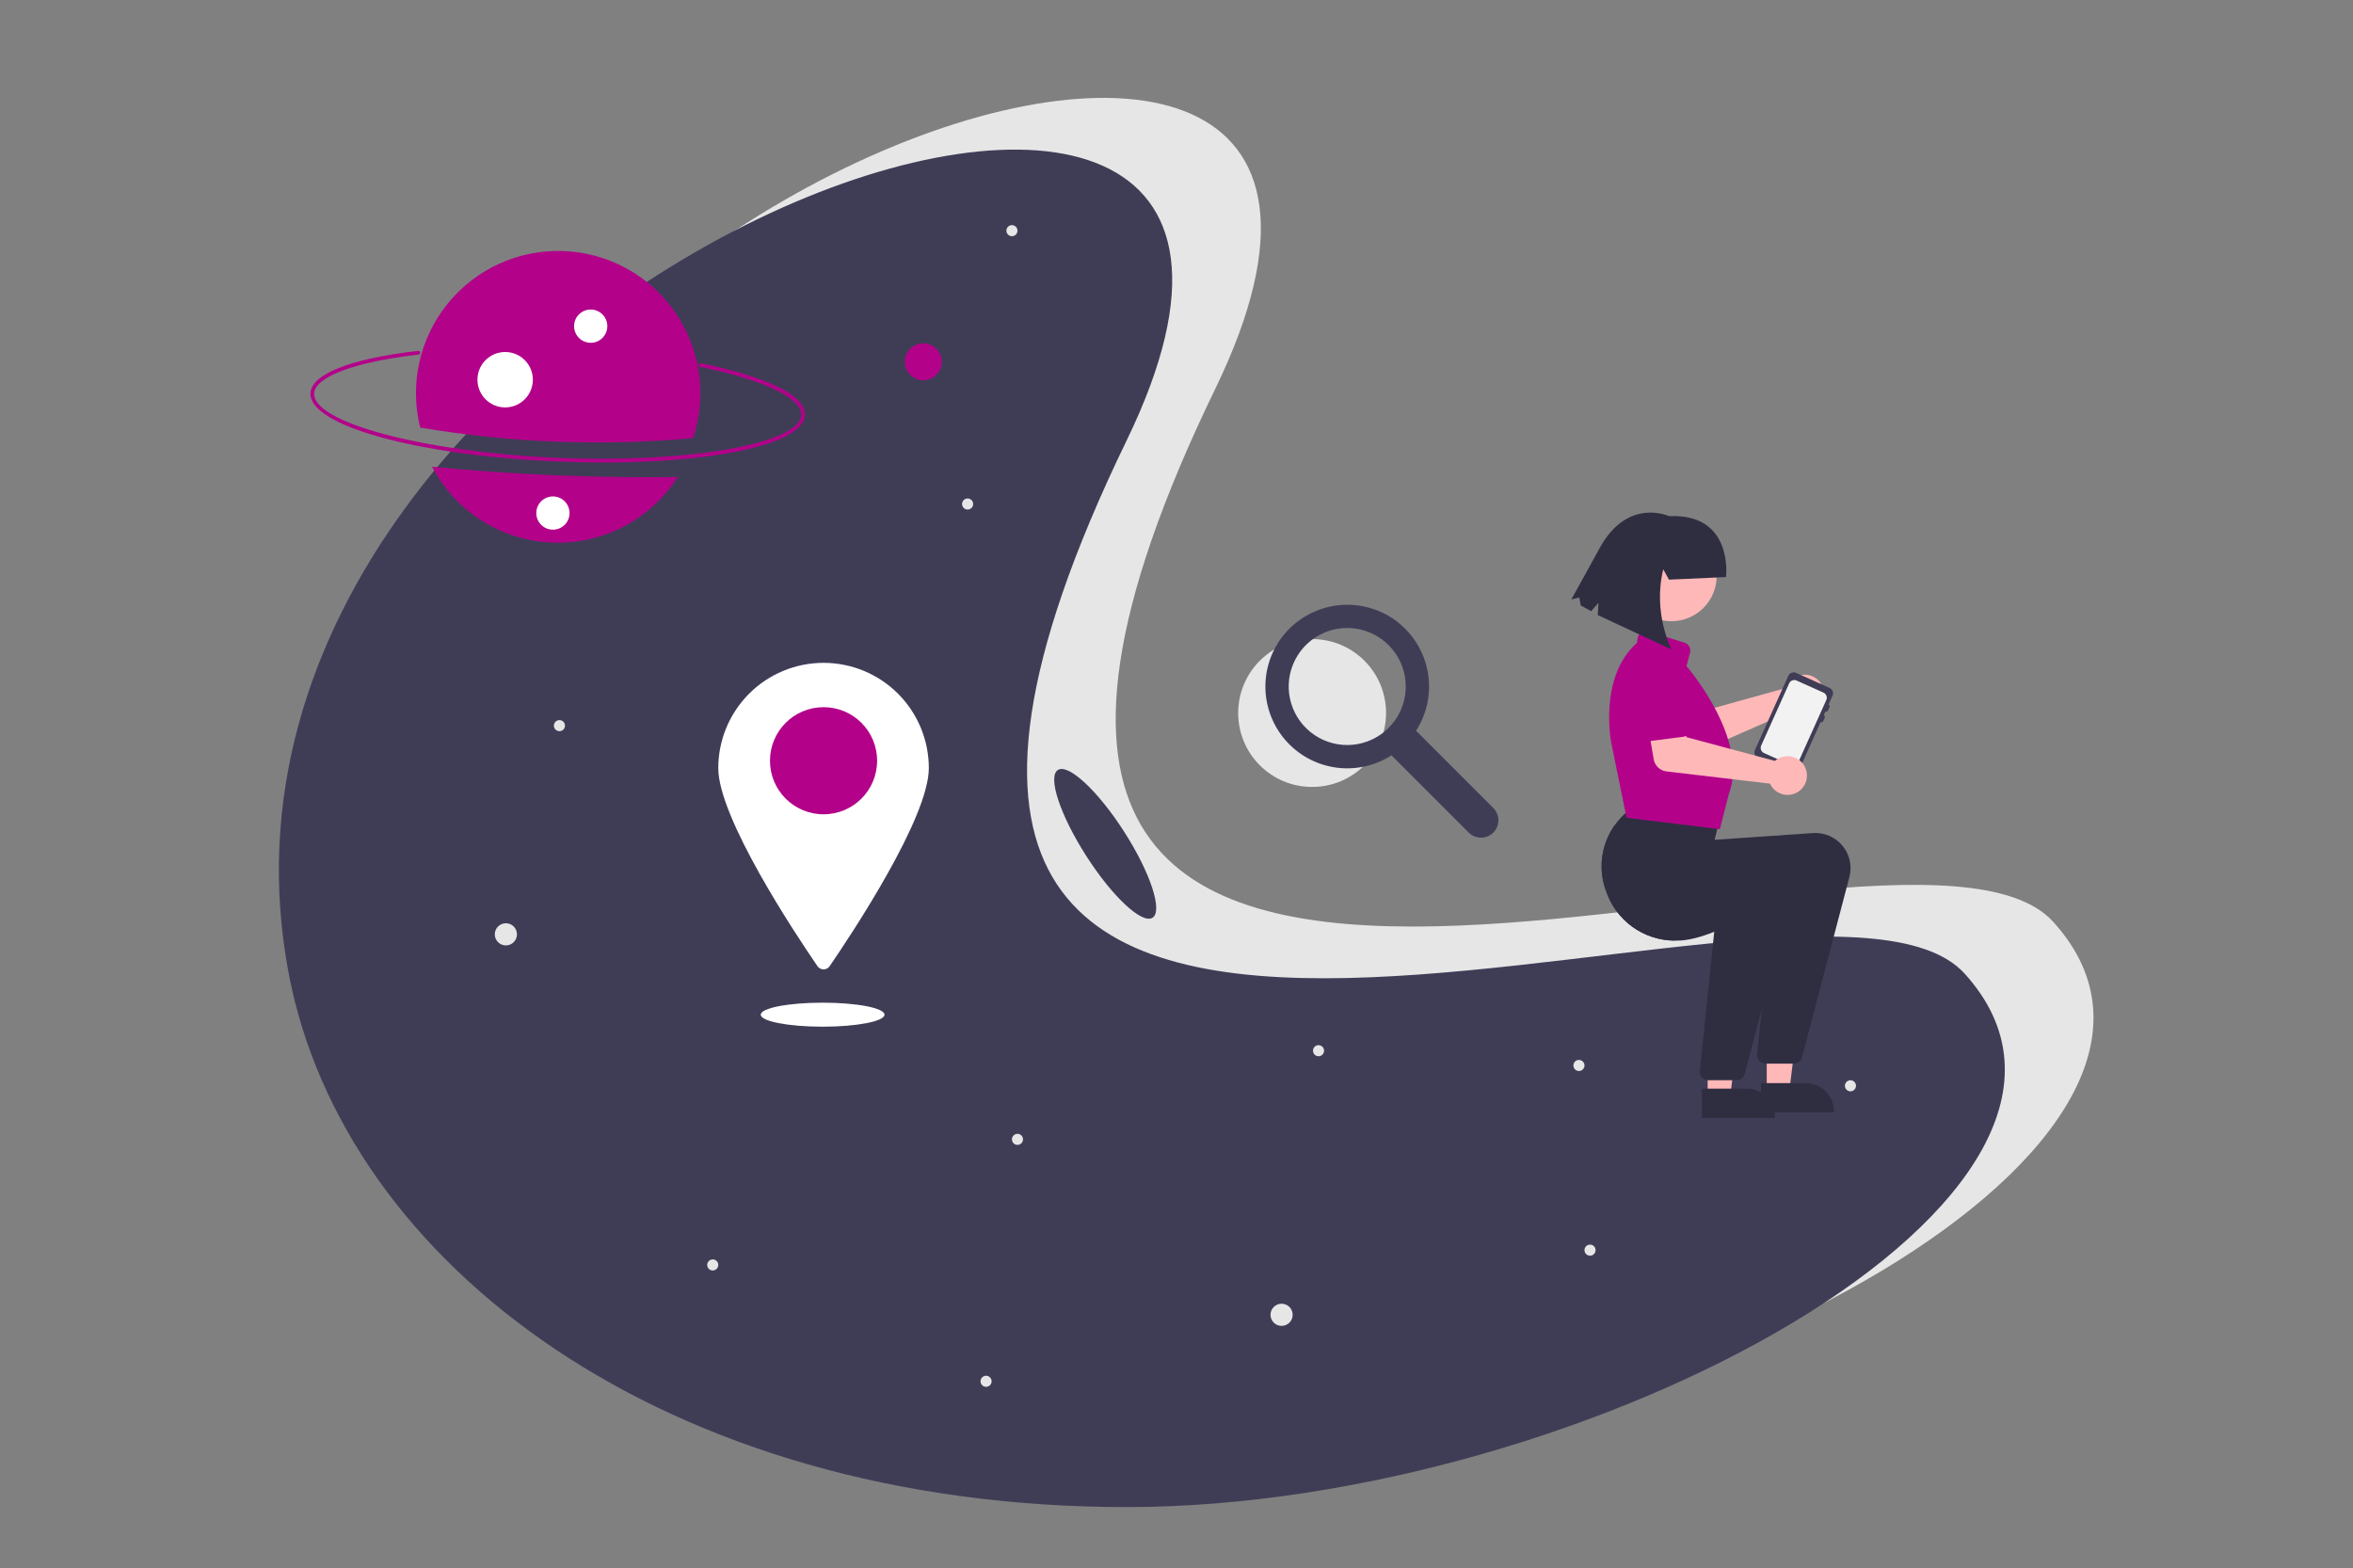 <svg version="1.2" baseProfile="tiny-ps" xmlns="http://www.w3.org/2000/svg" viewBox="0 0 1274 849" width="1274" height="849">
	<rect x="0" y="0" width="1274" height="849" fill="#808080" stroke="none"/>
	<title>buscando-svg</title>
	<style>
		tspan { white-space:pre }
		.shp0 { fill: #e6e6e6 } 
		.shp1 { fill: #3f3d56 } 
		.shp2 { fill: #b3018a } 
		.shp3 { fill: #ffffff } 
		.shp4 { fill: #ffb8b8 } 
		.shp5 { fill: #f2f2f2 } 
		.shp6 { fill: #2f2e41 } 
	</style>
	<path id="Layer" class="shp0" d="M710.43 426.09C688.3 426.09 670.4 408.2 670.4 386.06C670.4 363.92 688.3 346.03 710.43 346.03C732.57 346.03 750.46 363.92 750.46 386.06C750.46 408.2 732.57 426.09 710.43 426.09Z" />
	<path id="Layer" fill-rule="evenodd" class="shp1" d="M808.54 437.5C810.3 439.27 811.29 441.66 811.29 444.15C811.29 446.65 810.3 449.04 808.54 450.81C806.77 452.57 804.38 453.56 801.88 453.56C799.39 453.56 797 452.57 795.23 450.81L753.4 408.98C744.74 414.55 734.4 416.92 724.18 415.7C713.95 414.48 704.47 409.73 697.36 402.27C690.26 394.82 685.97 385.12 685.24 374.85C684.51 364.57 687.39 354.37 693.37 345.98C696.59 341.49 700.62 337.65 705.25 334.64C709.88 331.63 715.03 329.5 720.44 328.38C725.85 327.26 731.42 327.15 736.86 328.07C742.31 328.99 747.54 330.91 752.28 333.74C757.36 336.8 761.78 340.85 765.26 345.64C768.75 350.44 771.24 355.88 772.59 361.66C773.93 367.43 774.11 373.42 773.1 379.26C772.09 385.1 769.91 390.68 766.71 395.67L808.54 437.5ZM751.84 394.11C753.31 392.64 754.63 391.04 755.78 389.31C756.94 387.58 757.92 385.75 758.71 383.83C759.51 381.91 760.11 379.92 760.51 377.89C760.92 375.85 761.12 373.78 761.12 371.7C761.12 356.59 750.44 343.58 735.61 340.63C720.79 337.68 705.95 345.61 700.16 359.58C694.38 373.54 699.26 389.65 711.83 398.05C724.4 406.45 741.15 404.8 751.84 394.11Z" />
	<path id="Layer" class="shp0" d="M1111.77 499.21C1218.75 617.51 908.64 788.01 658.05 788.01C407.47 788.01 234.11 655.91 204.33 499.21C132.14 119.26 819.41 -122.23 658.05 210.4C422.86 695.25 1027.52 406.04 1111.77 499.21Z" />
	<path id="Layer" class="shp1" d="M1063.77 527.21C1170.75 645.51 860.64 816.01 610.05 816.01C359.47 816.01 186.11 683.91 156.33 527.21C84.14 147.26 771.41 -94.23 610.05 238.4C374.86 723.25 979.52 434.04 1063.77 527.21Z" />
	<path id="Layer" class="shp2" d="M300.59 249.83C225.53 246.52 167.32 230.33 168.09 212.96C168.55 202.55 189.79 194.18 226.37 189.99C226.64 189.96 226.9 190.03 227.11 190.2C227.32 190.36 227.46 190.61 227.49 190.87C227.52 191.14 227.44 191.4 227.28 191.61C227.11 191.82 226.87 191.95 226.6 191.98C192.14 195.92 170.48 204 170.09 213.05C169.39 228.75 229.2 244.68 300.68 247.83C372.16 250.97 433.14 240.37 433.83 224.66C434.23 215.57 413.23 205.6 379.03 198.63C378.77 198.58 378.54 198.43 378.4 198.21C378.25 197.98 378.2 197.71 378.25 197.45C378.3 197.19 378.46 196.96 378.68 196.82C378.9 196.67 379.17 196.62 379.43 196.67C415.73 204.06 436.29 214.3 435.83 224.75C435.06 242.12 375.66 253.13 300.59 249.83Z" />
	<path id="Layer" class="shp2" d="M233.92 252.73C240.2 264.66 249.51 274.73 260.9 281.94C272.29 289.15 285.38 293.23 298.85 293.79C312.32 294.35 325.7 291.36 337.65 285.13C349.61 278.89 359.71 269.62 366.96 258.26C355.86 258.41 344.76 258.4 333.66 258.25C322.55 258.09 311.46 257.78 300.36 257.32C289.27 256.86 278.19 256.25 267.11 255.48C256.04 254.72 244.97 253.8 233.92 252.73L233.92 252.73Z" />
	<path id="Layer" class="shp2" d="M375.26 237.22C382.93 214.24 379.32 188.99 365.54 169.06C351.76 149.14 329.4 136.86 305.19 135.93C280.98 134.99 257.74 145.51 242.46 164.31C227.18 183.11 221.65 208.01 227.51 231.51C239.7 233.58 251.94 235.26 264.23 236.53C276.53 237.81 288.85 238.68 301.2 239.16C313.55 239.64 325.91 239.71 338.26 239.39C350.62 239.07 362.96 238.34 375.26 237.22L375.26 237.22Z" />
	<path id="Layer" class="shp3" d="M319.83 185.6C314.86 185.6 310.83 181.58 310.83 176.6C310.83 171.62 314.86 167.6 319.83 167.6C324.81 167.6 328.83 171.62 328.83 176.6C328.83 181.58 324.81 185.6 319.83 185.6Z" />
	<path id="Layer" class="shp3" d="M273.51 220.59C265.22 220.59 258.51 213.89 258.51 205.59C258.51 197.3 265.22 190.59 273.51 190.59C281.81 190.59 288.51 197.3 288.51 205.59C288.51 213.89 281.81 220.59 273.51 220.59Z" />
	<path id="Layer" class="shp2" d="M499.9 205.9C494.37 205.9 489.91 201.43 489.91 195.9C489.91 190.37 494.37 185.9 499.9 185.9C505.43 185.9 509.9 190.37 509.9 195.9C509.9 201.43 505.43 205.9 499.9 205.9Z" />
	<path id="Layer" class="shp0" d="M273.9 511.9C270.59 511.9 267.9 509.22 267.9 505.9C267.9 502.58 270.59 499.9 273.9 499.9C277.22 499.9 279.9 502.58 279.9 505.9C279.9 509.22 277.22 511.9 273.9 511.9Z" />
	<path id="Layer" class="shp0" d="M693.9 717.9C690.59 717.9 687.9 715.22 687.9 711.9C687.9 708.58 690.59 705.9 693.9 705.9C697.22 705.9 699.9 708.58 699.9 711.9C699.9 715.22 697.22 717.9 693.9 717.9Z" />
	<path id="Layer" class="shp0" d="M302.9 395.9C301.25 395.9 299.9 394.56 299.9 392.9C299.9 391.24 301.25 389.9 302.9 389.9C304.56 389.9 305.9 391.24 305.9 392.9C305.9 394.56 304.56 395.9 302.9 395.9Z" />
	<path id="Layer" class="shp0" d="M550.9 619.9C549.25 619.9 547.9 618.56 547.9 616.9C547.9 615.24 549.25 613.9 550.9 613.9C552.56 613.9 553.9 615.24 553.9 616.9C553.9 618.56 552.56 619.9 550.9 619.9Z" />
	<path id="Layer" class="shp0" d="M1001.9 590.9C1000.25 590.9 998.9 589.56 998.9 587.9C998.9 586.24 1000.25 584.9 1001.9 584.9C1003.56 584.9 1004.9 586.24 1004.9 587.9C1004.9 589.56 1003.56 590.9 1001.9 590.9Z" />
	<path id="Layer" class="shp0" d="M860.9 679.9C859.25 679.9 857.9 678.56 857.9 676.9C857.9 675.24 859.25 673.9 860.9 673.9C862.56 673.9 863.9 675.24 863.9 676.9C863.9 678.56 862.56 679.9 860.9 679.9Z" />
	<path id="Layer" class="shp0" d="M713.9 571.9C712.25 571.9 710.9 570.56 710.9 568.9C710.9 567.24 712.25 565.9 713.9 565.9C715.56 565.9 716.9 567.24 716.9 568.9C716.9 570.56 715.56 571.9 713.9 571.9Z" />
	<path id="Layer" class="shp0" d="M523.9 275.9C522.25 275.9 520.9 274.56 520.9 272.9C520.9 271.24 522.25 269.9 523.9 269.9C525.56 269.9 526.9 271.24 526.9 272.9C526.9 274.56 525.56 275.9 523.9 275.9Z" />
	<path id="Layer" class="shp0" d="M547.9 127.9C546.25 127.9 544.9 126.56 544.9 124.9C544.9 123.24 546.25 121.9 547.9 121.9C549.56 121.9 550.9 123.24 550.9 124.9C550.9 126.56 549.56 127.9 547.9 127.9Z" />
	<path id="Layer" class="shp0" d="M533.9 750.9C532.25 750.9 530.9 749.56 530.9 747.9C530.9 746.24 532.25 744.9 533.9 744.9C535.56 744.9 536.9 746.24 536.9 747.9C536.9 749.56 535.56 750.9 533.9 750.9Z" />
	<path id="Layer" class="shp0" d="M385.9 687.9C384.25 687.9 382.9 686.56 382.9 684.9C382.9 683.24 384.25 681.9 385.9 681.9C387.56 681.9 388.9 683.24 388.9 684.9C388.9 686.56 387.56 687.9 385.9 687.9Z" />
	<path id="Layer" class="shp0" d="M854.9 579.9C853.25 579.9 851.9 578.56 851.9 576.9C851.9 575.24 853.25 573.9 854.9 573.9C856.56 573.9 857.9 575.24 857.9 576.9C857.9 578.56 856.56 579.9 854.9 579.9Z" />
	<path id="Layer" class="shp3" d="M299.37 286.8C294.4 286.8 290.37 282.78 290.37 277.8C290.37 272.82 294.4 268.8 299.37 268.8C304.35 268.8 308.37 272.82 308.37 277.8C308.37 282.78 304.35 286.8 299.37 286.8Z" />
	<path id="Layer" class="shp3" d="M502.9 415.9C502.9 442.78 461.35 505.41 449.2 523.14C448.83 523.68 448.34 524.12 447.77 524.42C447.19 524.73 446.55 524.88 445.9 524.88C445.26 524.88 444.62 524.73 444.04 524.42C443.47 524.12 442.98 523.68 442.61 523.14C430.46 505.41 388.9 442.78 388.9 415.9C388.9 400.78 394.91 386.28 405.6 375.59C416.29 364.9 430.79 358.9 445.9 358.9C461.02 358.9 475.52 364.9 486.21 375.59C496.9 386.28 502.9 400.78 502.9 415.9L502.9 415.9Z" />
	<path id="Layer" class="shp2" d="M445.9 440.9C429.87 440.9 416.9 427.94 416.9 411.9C416.9 395.86 429.87 382.9 445.9 382.9C461.94 382.9 474.9 395.86 474.9 411.9C474.9 427.94 461.94 440.9 445.9 440.9Z" />
	<path id="Layer" class="shp3" d="M445.4 555.9C426.88 555.9 411.9 552.99 411.9 549.4C411.9 545.8 426.88 542.9 445.4 542.9C463.93 542.9 478.9 545.8 478.9 549.4C478.9 552.99 463.93 555.9 445.4 555.9Z" />
	<path id="Layer" class="shp4" d="M967.85 370.92C967.79 371.04 967.73 371.17 967.67 371.29C967.61 371.42 967.56 371.54 967.5 371.67C967.45 371.8 967.4 371.93 967.35 372.06C967.3 372.19 967.26 372.32 967.21 372.45L919.43 385.72L910.82 377.3L896.4 388.63L910.2 405.03C910.75 405.69 911.41 406.25 912.14 406.7C912.87 407.15 913.67 407.48 914.51 407.67C915.35 407.87 916.21 407.93 917.07 407.85C917.93 407.76 918.76 407.55 919.55 407.2L971.17 384.41C974.75 386.9 979.5 386.91 983.1 384.44C986.7 381.97 988.39 377.53 987.35 373.29C986.31 369.05 982.75 365.9 978.42 365.37C974.09 364.84 969.88 367.05 967.85 370.92L967.85 370.92Z" />
	<path id="Layer" class="shp2" d="M917.75 386.5L899.81 400.46C899.3 400.86 898.71 401.14 898.08 401.29C897.45 401.44 896.8 401.45 896.16 401.32C895.53 401.2 894.93 400.94 894.41 400.56C893.88 400.18 893.45 399.69 893.13 399.13L881.98 379.4C879.96 376.78 879.07 373.46 879.49 370.18C879.91 366.9 881.62 363.92 884.24 361.89C886.86 359.87 890.17 358.96 893.45 359.38C896.74 359.79 899.72 361.49 901.75 364.1L918.09 379.7C918.56 380.14 918.92 380.69 919.16 381.29C919.4 381.89 919.51 382.53 919.48 383.18C919.44 383.82 919.27 384.46 918.97 385.03C918.67 385.6 918.26 386.11 917.75 386.5L917.75 386.5Z" />
	<path id="Layer" class="shp1" d="M972.44 364.32L990.62 372.5C991 372.67 991.34 372.91 991.62 373.21C991.91 373.51 992.13 373.87 992.28 374.25C992.42 374.64 992.49 375.05 992.48 375.47C992.47 375.88 992.37 376.29 992.2 376.66L990.05 381.45C990.18 381.51 990.29 381.59 990.38 381.69C990.48 381.79 990.55 381.91 990.6 382.04C990.65 382.16 990.67 382.3 990.67 382.44C990.66 382.58 990.63 382.71 990.58 382.84L989.71 384.75C989.66 384.88 989.58 384.99 989.48 385.09C989.38 385.18 989.26 385.25 989.13 385.3C989 385.35 988.86 385.37 988.73 385.37C988.59 385.37 988.45 385.34 988.33 385.28L987.47 387.19C987.59 387.25 987.7 387.33 987.8 387.43C987.89 387.53 987.97 387.65 988.02 387.78C988.06 387.91 988.09 388.04 988.08 388.18C988.08 388.32 988.05 388.46 987.99 388.58L987.13 390.5C987.07 390.62 986.99 390.73 986.89 390.83C986.79 390.92 986.67 391 986.55 391.05C986.42 391.09 986.28 391.12 986.14 391.11C986 391.11 985.87 391.08 985.74 391.02L974.11 416.87C973.94 417.25 973.7 417.59 973.4 417.87C973.1 418.15 972.75 418.37 972.36 418.52C971.97 418.67 971.56 418.74 971.15 418.72C970.73 418.71 970.33 418.62 969.95 418.45L951.76 410.27C951.39 410.1 951.05 409.85 950.76 409.55C950.48 409.25 950.26 408.9 950.11 408.51C949.96 408.12 949.89 407.71 949.91 407.3C949.92 406.89 950.01 406.48 950.18 406.1L968.27 365.9C968.44 365.52 968.68 365.18 968.98 364.9C969.29 364.61 969.64 364.39 970.03 364.24C970.41 364.1 970.82 364.03 971.24 364.04C971.65 364.05 972.06 364.15 972.44 364.32Z" />
	<path id="Layer" class="shp5" d="M955.07 407.72L969.66 414.29C970.02 414.45 970.41 414.54 970.8 414.55C971.2 414.56 971.6 414.5 971.97 414.36C972.34 414.22 972.68 414.01 972.97 413.74C973.26 413.46 973.49 413.14 973.65 412.78L980.39 397.79L982.73 392.59L988.83 379.03C988.99 378.67 989.08 378.28 989.1 377.88C989.11 377.49 989.04 377.09 988.9 376.72C988.76 376.35 988.55 376.02 988.28 375.73C988.01 375.44 987.68 375.21 987.32 375.04L982.73 372.97L972.72 368.47C972.36 368.31 971.97 368.22 971.57 368.21C971.18 368.2 970.78 368.27 970.41 368.41C970.04 368.55 969.7 368.76 969.41 369.03C969.13 369.31 968.89 369.63 968.73 369.99L962.83 383.1L956.11 398.03L953.55 403.73C953.39 404.09 953.3 404.48 953.29 404.88C953.28 405.27 953.35 405.67 953.49 406.04C953.63 406.41 953.84 406.75 954.11 407.03C954.38 407.32 954.7 407.56 955.07 407.72Z" />
	<path id="Layer" class="shp4" d="M924.58 593.44L936.84 593.44L942.67 546.15L924.58 546.15L924.58 593.44L924.58 593.44Z" />
	<path id="Layer" class="shp6" d="M921.45 589.44L945.59 589.44L945.6 589.44C947.62 589.44 949.62 589.84 951.48 590.61C953.35 591.38 955.05 592.52 956.47 593.95C957.9 595.37 959.04 597.07 959.81 598.94C960.58 600.8 960.98 602.8 960.98 604.83L960.98 605.33L921.45 605.33L921.45 589.44Z" />
	<path id="Layer" class="shp4" d="M956.58 590.44L968.84 590.44L974.67 543.15L956.58 543.15L956.58 590.44L956.58 590.44Z" />
	<path id="Layer" class="shp6" d="M953.45 586.44L977.59 586.44L977.6 586.44C979.62 586.44 981.62 586.84 983.48 587.61C985.35 588.38 987.05 589.52 988.47 590.95C989.9 592.37 991.04 594.07 991.81 595.94C992.58 597.8 992.98 599.8 992.98 601.83L992.98 602.33L953.45 602.33L953.45 586.44Z" />
	<path id="Layer" class="shp6" d="M869.59 482.48C870.88 486.33 872.77 489.95 875.17 493.22C877.58 496.5 880.48 499.38 883.76 501.76C887.05 504.15 890.68 506.02 894.54 507.29C898.39 508.57 902.42 509.24 906.48 509.29L907.11 509.3C913.43 509.48 920.86 507.44 928.15 504.51C942.55 498.72 956.38 489.45 960.05 486.9L953.84 546.69L951.32 570.93C951.25 571.56 951.32 572.19 951.52 572.79C951.71 573.39 952.03 573.94 952.45 574.41C952.88 574.87 953.39 575.25 953.97 575.51C954.54 575.76 955.16 575.9 955.8 575.9L971.32 575.9C971.82 575.9 972.31 575.82 972.78 575.66C973.25 575.5 973.69 575.26 974.08 574.96C974.47 574.66 974.81 574.3 975.08 573.88C975.36 573.47 975.56 573.02 975.68 572.54L1001.32 474.89C1002.09 471.97 1002.16 468.9 1001.51 465.95C1000.86 463 999.51 460.24 997.58 457.92C995.66 455.59 993.21 453.75 990.43 452.56C987.65 451.36 984.63 450.85 981.61 451.06L928.36 454.71L932.07 439.83L884.53 436.67L884.4 436.77C883.26 437.6 882.15 438.47 881.09 439.38C880.42 439.94 879.78 440.52 879.16 441.12C878.53 441.72 877.93 442.34 877.34 442.98C876.76 443.62 876.19 444.28 875.65 444.96C875.11 445.63 874.59 446.33 874.09 447.04C872.32 449.58 870.86 452.33 869.75 455.22C868.63 458.11 867.87 461.13 867.48 464.2C867.09 467.28 867.07 470.39 867.42 473.47C867.78 476.55 868.5 479.57 869.59 482.48L869.59 482.48Z" />
	<path id="Layer" class="shp6" d="M869.59 482.48C870.88 486.33 872.77 489.95 875.17 493.22C877.58 496.5 880.48 499.38 883.76 501.76C887.05 504.15 890.68 506.02 894.54 507.29C898.39 508.57 902.42 509.24 906.48 509.29C908.44 508.3 910.37 507.28 912.29 506.23C914.21 505.17 916.11 504.09 917.99 502.97C919.88 501.85 921.74 500.71 923.58 499.53C925.43 498.35 927.25 497.14 929.05 495.9L928.15 504.51L920.32 579.93C920.25 580.56 920.32 581.19 920.52 581.79C920.71 582.39 921.03 582.94 921.45 583.41C921.88 583.87 922.39 584.25 922.97 584.51C923.54 584.76 924.16 584.9 924.8 584.9L940.32 584.9C940.82 584.9 941.31 584.82 941.78 584.66C942.25 584.5 942.69 584.26 943.08 583.96C943.47 583.66 943.81 583.3 944.08 582.88C944.36 582.47 944.56 582.02 944.68 581.54L953.84 546.69L970.32 483.89C971.09 480.97 971.16 477.9 970.51 474.95C969.85 472 968.51 469.24 966.58 466.92C964.66 464.59 962.21 462.75 959.43 461.56C956.65 460.36 953.63 459.85 950.61 460.06L897.36 463.71L901.07 448.83L874.09 447.04C872.32 449.58 870.86 452.33 869.75 455.22C868.63 458.11 867.87 461.13 867.48 464.2C867.09 467.28 867.07 470.39 867.42 473.47C867.78 476.55 868.5 479.57 869.59 482.48Z" />
	<path id="Layer" class="shp2" d="M881.02 442.83L880.66 442.78L872.36 402C872.29 401.65 865.51 366.47 886.3 348.08L886.66 345.56C886.76 344.91 886.99 344.3 887.34 343.75C887.69 343.21 888.16 342.74 888.71 342.39C889.26 342.05 889.88 341.82 890.53 341.74C891.17 341.65 891.83 341.71 892.45 341.9L912.03 347.98C912.58 348.14 913.1 348.42 913.54 348.78C913.99 349.14 914.36 349.59 914.64 350.09C914.92 350.59 915.1 351.14 915.17 351.71C915.24 352.28 915.2 352.86 915.05 353.42L913.15 360.66C915.79 363.76 946.86 401.17 936.04 429.99L931.19 448.95L881.02 442.83Z" />
	<path id="Layer" class="shp4" d="M962.34 411C962.22 411.07 962.1 411.15 961.99 411.22C961.88 411.3 961.76 411.38 961.65 411.47C961.54 411.55 961.43 411.63 961.33 411.72C961.22 411.81 961.11 411.9 961.01 411.99L913.11 399.13L909.98 387.5L891.8 389.93L895.35 411.06C895.49 411.91 895.77 412.73 896.17 413.49C896.57 414.25 897.1 414.94 897.72 415.53C898.34 416.12 899.05 416.61 899.83 416.98C900.61 417.34 901.44 417.58 902.3 417.68L958.33 424.3C960.15 428.27 964.24 430.69 968.59 430.39C972.95 430.09 976.66 427.13 977.92 422.95C979.18 418.77 977.72 414.25 974.26 411.59C970.79 408.93 966.05 408.7 962.34 411L962.34 411Z" />
	<path id="Layer" class="shp2" d="M911.27 398.94L888.72 401.85C888.08 401.93 887.43 401.87 886.81 401.68C886.2 401.49 885.63 401.17 885.15 400.73C884.66 400.3 884.28 399.77 884.02 399.18C883.77 398.59 883.64 397.95 883.65 397.3L884.08 374.64C883.68 371.36 884.59 368.05 886.62 365.44C888.66 362.83 891.64 361.13 894.92 360.72C898.21 360.3 901.52 361.21 904.14 363.24C906.75 365.26 908.46 368.24 908.88 371.52L915.02 393.26C915.2 393.88 915.24 394.53 915.14 395.17C915.04 395.81 914.8 396.42 914.45 396.96C914.09 397.5 913.62 397.96 913.07 398.3C912.52 398.64 911.91 398.86 911.27 398.94L911.27 398.94Z" />
	<path id="Layer" class="shp4" d="M904.92 336.36C891.34 336.36 880.36 325.39 880.36 311.8C880.36 298.22 891.34 287.24 904.92 287.24C918.5 287.24 929.48 298.22 929.48 311.8C929.48 325.39 918.5 336.36 904.92 336.36Z" />
	<path id="Layer" class="shp6" d="M903.63 313.85L900.55 308.26C894.73 331.99 905.02 351.63 905.02 351.63L865.08 333.03L865.47 326.43L861.51 330.91L855.84 327.78L855.09 323.5L850.8 324.56L866.44 296.18C881.63 269.16 903.7 279.48 903.7 279.48C938.81 277.81 934.53 312.45 934.53 312.45L903.63 313.85Z" />
	<path id="Layer" class="shp1" d="M624.04 496.89C618.37 500.52 602.33 485.59 588.15 463.47C573.98 441.36 567.1 420.54 572.77 416.91C578.44 413.27 594.48 428.21 608.66 450.33C622.83 472.44 629.71 493.25 624.04 496.89Z" />
</svg>